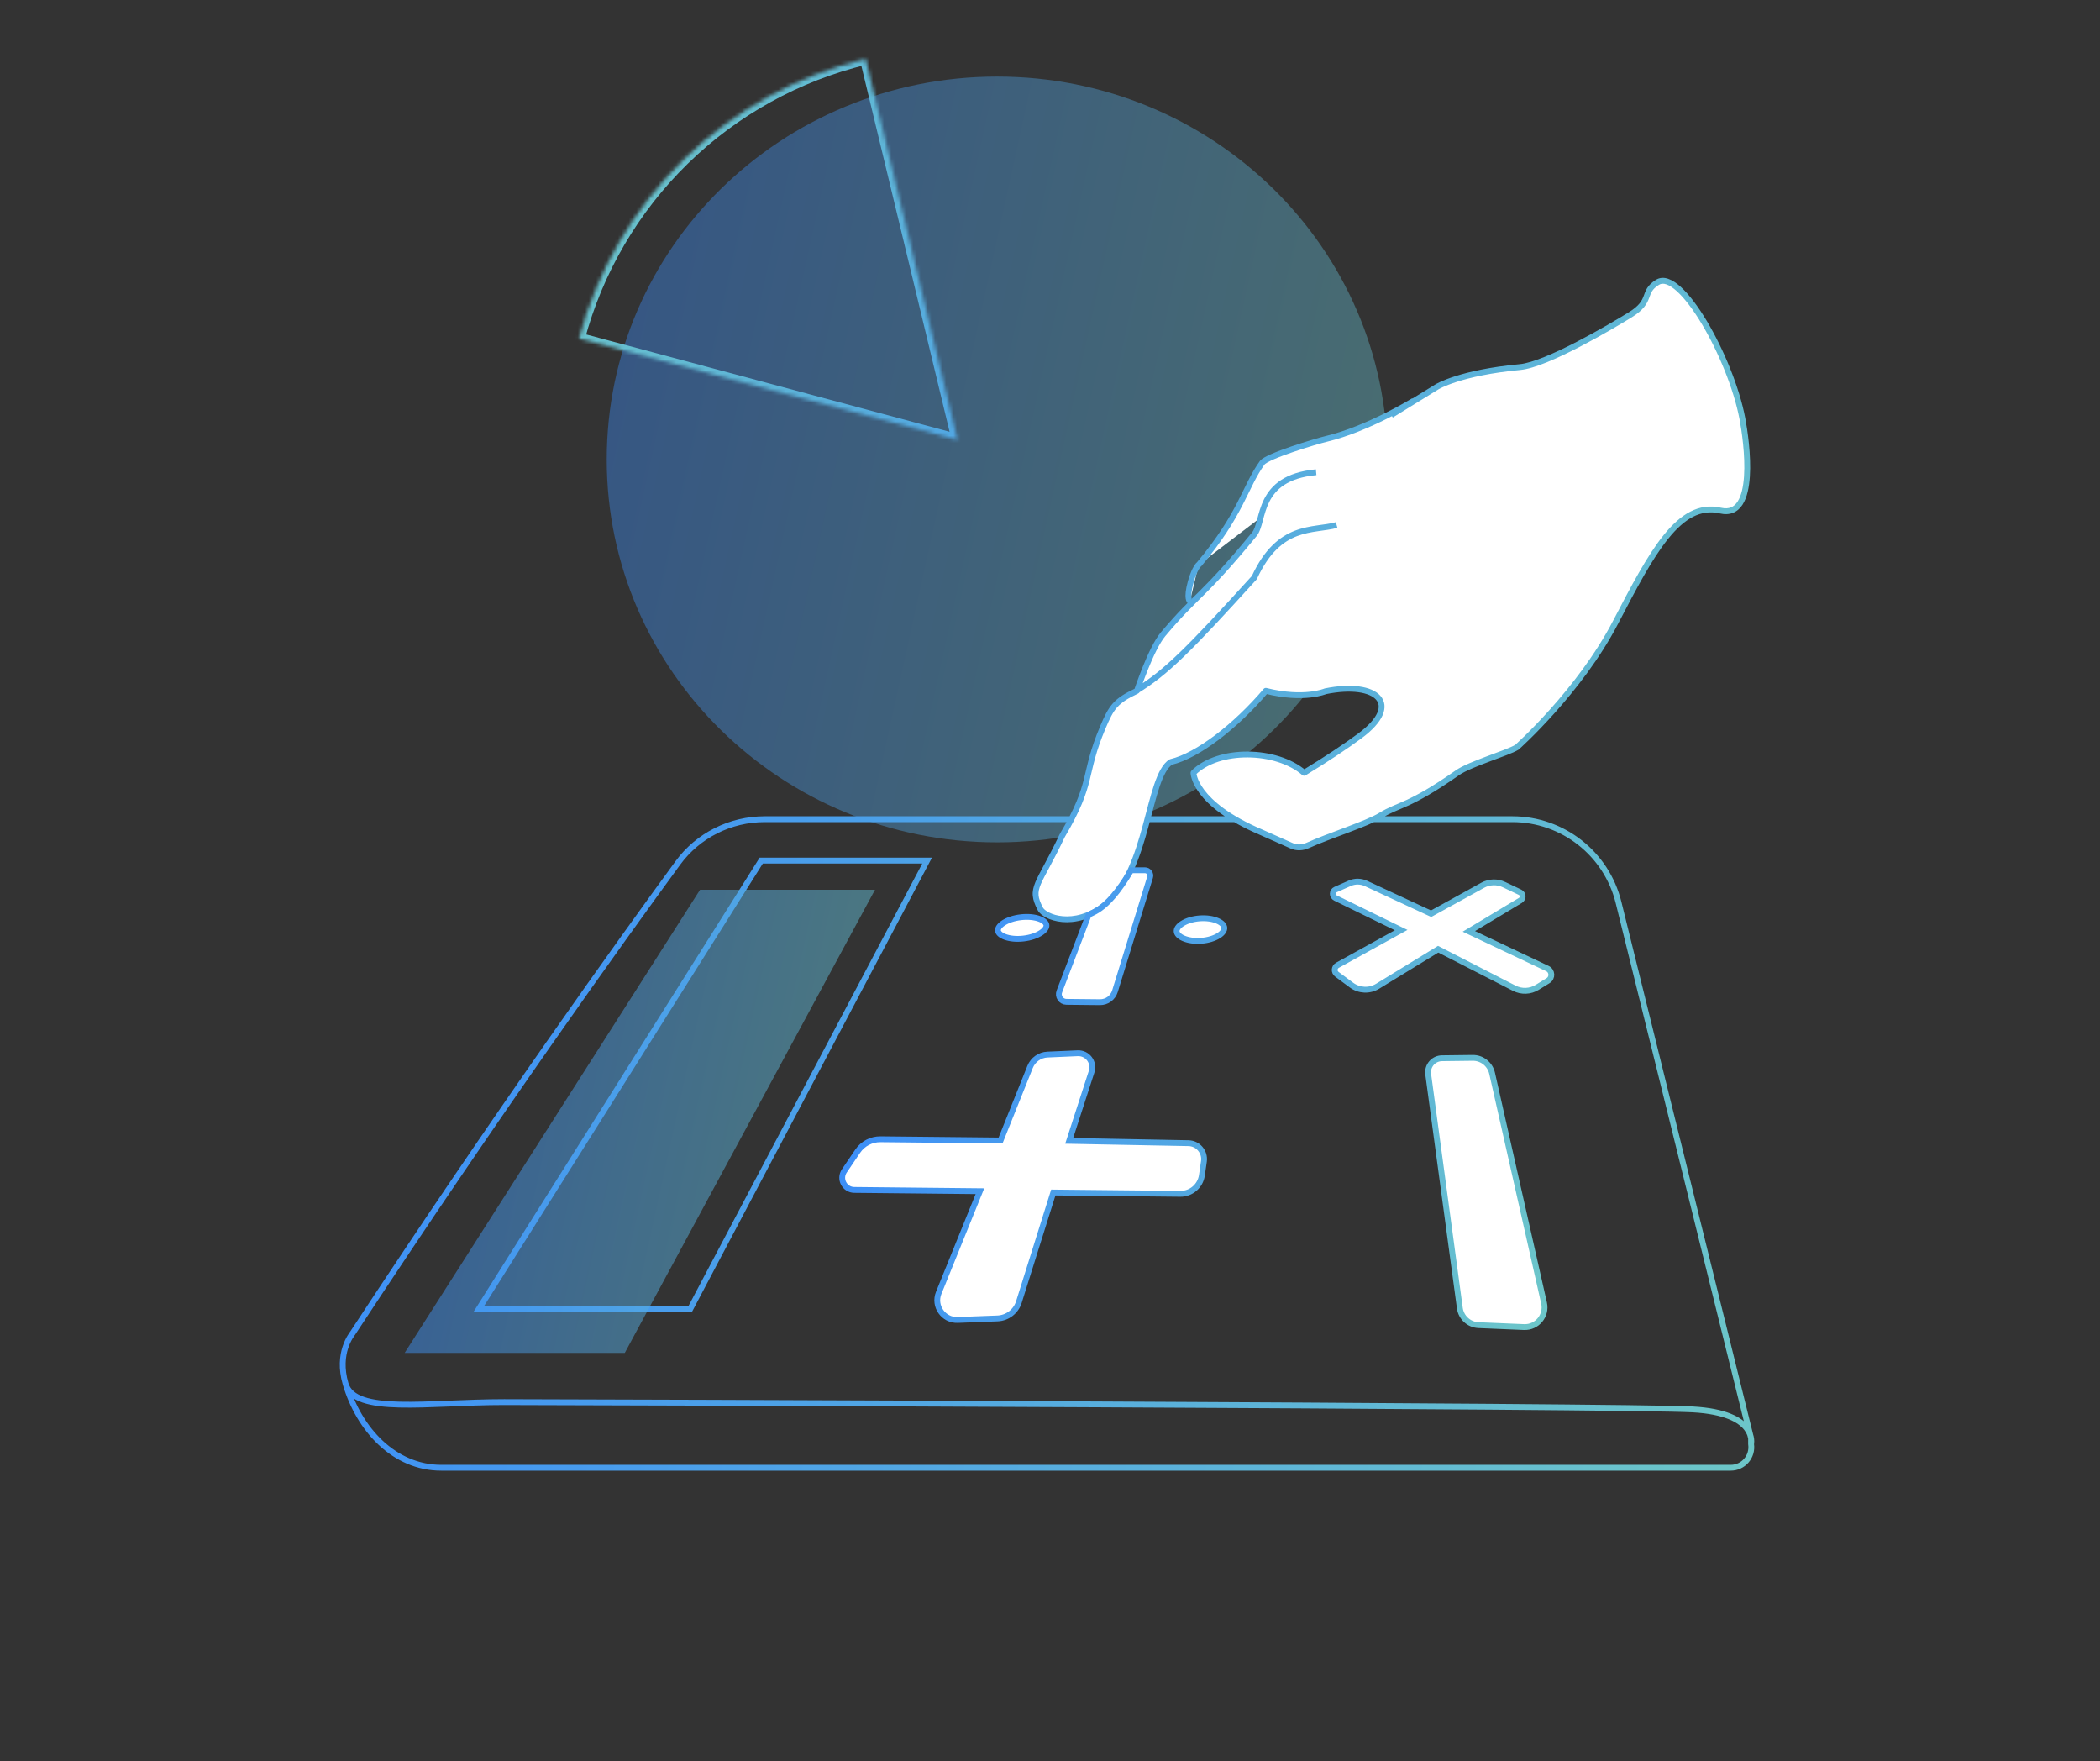 <svg width="576" height="483" viewBox="0 0 576 483" fill="none" xmlns="http://www.w3.org/2000/svg">
<rect x="0" y="0" width="576" height="483" fill="#333333" stroke="none"/>
<path opacity="0.4" d="M273.5 231C332.641 231 380.583 183.99 380.583 126C380.583 68.01 332.641 21 273.5 21C214.36 21 166.417 68.01 166.417 126C166.417 183.99 214.36 231 273.5 231Z" fill="url(#paint0_linear_1919_24238)"/>
<mask id="path-2-inside-1_1919_24238" fill="white">
<path d="M158.803 92.842C163.803 74.167 173.747 57.186 187.587 43.688C201.427 30.189 218.651 20.673 237.445 16.141L262.645 120.646L158.803 92.842Z"/>
</mask>
<path d="M158.803 92.842C163.803 74.167 173.747 57.186 187.587 43.688C201.427 30.189 218.651 20.673 237.445 16.141L262.645 120.646L158.803 92.842Z" stroke="url(#paint1_linear_1919_24238)" stroke-width="3.2" mask="url(#path-2-inside-1_1919_24238)"/>
<path fill-rule="evenodd" clip-rule="evenodd" d="M328.776 154.808C327.819 155.953 327.114 157.687 326.597 159.579C325.312 164.276 326.378 164.896 326.378 164.896" fill="white"/>
<path fill-rule="evenodd" clip-rule="evenodd" d="M381.603 113.811L394.176 106.061C394.176 106.061 400.463 102.185 416.915 100.66C424.272 99.978 441.855 89.595 447.145 86.334C453.432 82.458 450.191 80.148 454.636 77.408C460.923 73.533 474.745 98.127 477.904 114.761C479.116 121.147 482.046 142.363 471.881 140.013C460.517 137.386 453.02 151.639 443.12 170.666C433.219 189.693 416.066 204.919 416.066 204.919C413.44 206.537 403.244 209.458 399.724 211.925C386.391 221.27 383.687 220.537 378.714 223.603C374.954 225.92 364.391 229.228 358.705 231.837C357.316 232.474 355.712 232.575 354.323 231.954C351.585 230.729 347.145 228.747 346.031 228.274C327.355 220.345 327.355 211.925 327.355 211.925C334.248 205.082 350.073 205.376 357.703 211.925C364.091 208.032 369.096 204.676 373.009 201.79C384.746 193.13 377.816 186.67 363.535 189.568C363.535 189.568 357.703 192.073 347.198 189.448C338.95 199.125 328.57 207.197 321.165 208.956C314.731 212.922 315.097 238.79 303.083 248.16C294.502 254.852 286.504 251.473 285.356 249.267C282.276 243.349 284.792 243.01 291.333 229.196C300.138 214.291 296.884 212.732 302.474 199.504C304.85 193.882 305.942 192.239 311.847 189.448C311.847 189.448 315.647 177.934 318.998 173.942C328.271 162.894 329.851 163.81 344.051 146.5C346.931 142.988 344.548 131.025 361 129.5" fill="white"/>
<path fill-rule="evenodd" clip-rule="evenodd" d="M387.772 109.892C387.772 109.892 375.205 117.64 363.841 120.339C360.892 121.04 347.515 125.078 346.194 126.913C341.362 133.628 340.572 140.841 328.811 154.856" fill="white"/>
<path d="M326.597 159.579L327.369 159.79V159.79L326.597 159.579ZM394.176 106.061L393.757 105.38L393.757 105.38L394.176 106.061ZM416.915 100.66L416.841 99.864V99.864L416.915 100.66ZM447.145 86.334L447.565 87.015L447.145 86.334ZM454.636 77.408L455.056 78.089L454.636 77.408ZM477.904 114.761L477.118 114.91V114.91L477.904 114.761ZM471.881 140.013L471.701 140.793L471.881 140.013ZM416.066 204.919L416.485 205.6C416.525 205.575 416.562 205.548 416.597 205.517L416.066 204.919ZM399.724 211.925L399.265 211.27V211.27L399.724 211.925ZM378.714 223.603L379.133 224.284L378.714 223.603ZM346.031 228.274L345.718 229.01L346.031 228.274ZM327.355 211.925L326.791 211.357C326.64 211.508 326.555 211.712 326.555 211.925H327.355ZM357.703 211.925L357.182 212.532C357.445 212.758 357.823 212.789 358.119 212.608L357.703 211.925ZM363.535 189.568L363.376 188.784C363.322 188.795 363.269 188.811 363.219 188.833L363.535 189.568ZM347.198 189.448L347.392 188.672C347.097 188.598 346.786 188.697 346.589 188.929L347.198 189.448ZM321.165 208.956L320.98 208.177C320.897 208.197 320.818 208.23 320.745 208.275L321.165 208.956ZM303.083 248.16L302.591 247.529L303.083 248.16ZM285.356 249.267L284.646 249.636L285.356 249.267ZM291.333 229.196L290.645 228.789C290.632 228.81 290.621 228.831 290.61 228.854L291.333 229.196ZM302.474 199.504L303.211 199.816L302.474 199.504ZM311.847 189.448L312.189 190.171C312.387 190.077 312.538 189.906 312.607 189.698L311.847 189.448ZM318.998 173.942L318.385 173.428L318.385 173.428L318.998 173.942ZM344.051 146.5L344.669 147.007L344.669 147.007L344.051 146.5ZM373.009 201.79L373.483 202.434L373.009 201.79ZM358.705 231.837L359.038 232.564L358.705 231.837ZM354.323 231.954L354.65 231.224L354.323 231.954ZM344.051 158.381L344.643 158.918C344.698 158.858 344.743 158.79 344.777 158.716L344.051 158.381ZM363.841 120.339L363.656 119.561L363.656 119.561L363.841 120.339ZM346.194 126.913L345.545 126.446L345.545 126.446L346.194 126.913ZM208.795 236V235.2H208.353L208.118 235.574L208.795 236ZM254.295 236L255.002 236.374L255.622 235.2H254.295V236ZM189.295 359V359.8H189.777L190.002 359.374L189.295 359ZM131.295 359L130.618 358.574L129.845 359.8H131.295V359ZM96.795 365.5L97.464 365.939L96.795 365.5ZM480.295 394.428H481.095V394.33L481.072 394.236L480.295 394.428ZM185.918 236.66L185.273 236.188L185.918 236.66ZM443.934 247.443L443.158 247.635L443.934 247.443ZM480.295 396H479.495V396.061L479.504 396.122L480.295 396ZM474.718 401.7H121.036V403.3H474.718V401.7ZM328.163 154.294C327.093 155.573 326.352 157.443 325.825 159.368L327.369 159.79C327.877 157.931 328.545 156.332 329.39 155.321L328.163 154.294ZM325.825 159.368C325.17 161.764 325.085 163.215 325.213 164.112C325.278 164.567 325.401 164.9 325.548 165.141C325.621 165.262 325.699 165.357 325.774 165.432C325.812 165.469 325.848 165.5 325.882 165.525C325.899 165.538 325.916 165.55 325.931 165.56C325.939 165.566 325.947 165.57 325.954 165.575C325.958 165.577 325.961 165.58 325.965 165.582C325.967 165.583 325.969 165.584 325.97 165.585C325.971 165.585 325.972 165.586 325.973 165.586C325.974 165.587 325.975 165.588 326.378 164.896C326.78 164.205 326.781 164.206 326.783 164.206C326.783 164.207 326.784 164.207 326.785 164.208C326.787 164.209 326.789 164.21 326.79 164.211C326.794 164.213 326.797 164.215 326.8 164.217C326.806 164.221 326.812 164.225 326.818 164.229C326.83 164.236 326.84 164.244 326.85 164.251C326.869 164.266 326.884 164.279 326.895 164.29C326.917 164.311 326.922 164.322 326.915 164.311C326.902 164.29 326.838 164.173 326.797 163.886C326.714 163.299 326.739 162.091 327.369 159.79L325.825 159.368ZM382.022 114.492L394.596 106.742L393.757 105.38L381.183 113.13L382.022 114.492ZM394.176 106.061C394.596 106.742 394.596 106.742 394.595 106.742C394.595 106.742 394.595 106.742 394.595 106.742C394.595 106.743 394.595 106.743 394.595 106.743C394.594 106.743 394.595 106.743 394.595 106.742C394.597 106.741 394.6 106.74 394.604 106.737C394.613 106.732 394.628 106.723 394.649 106.711C394.692 106.686 394.761 106.648 394.855 106.597C395.045 106.496 395.34 106.346 395.748 106.159C396.565 105.785 397.835 105.265 399.62 104.694C403.188 103.554 408.816 102.214 416.989 101.457L416.841 99.864C408.562 100.631 402.82 101.992 399.133 103.17C397.289 103.76 395.959 104.303 395.083 104.704C394.645 104.904 394.32 105.069 394.102 105.185C393.992 105.244 393.91 105.29 393.852 105.323C393.824 105.34 393.802 105.353 393.786 105.362C393.778 105.367 393.771 105.371 393.766 105.374C393.764 105.375 393.762 105.376 393.76 105.377C393.759 105.378 393.759 105.378 393.758 105.379C393.758 105.379 393.757 105.379 393.757 105.379C393.757 105.379 393.757 105.38 394.176 106.061ZM416.989 101.457C418.951 101.275 421.52 100.46 424.299 99.334C427.096 98.201 430.173 96.725 433.172 95.175C439.173 92.073 444.91 88.651 447.565 87.015L446.725 85.653C444.09 87.277 438.39 90.677 432.438 93.753C429.461 95.292 426.432 96.743 423.698 97.851C420.946 98.966 418.558 99.704 416.841 99.864L416.989 101.457ZM447.565 87.015C449.192 86.012 450.244 85.084 450.965 84.192C451.691 83.294 452.05 82.467 452.329 81.728C452.615 80.973 452.787 80.415 453.15 79.842C453.495 79.297 454.031 78.721 455.056 78.089L454.217 76.727C453.019 77.465 452.293 78.205 451.799 78.986C451.323 79.737 451.078 80.513 450.833 81.162C450.581 81.828 450.294 82.477 449.72 83.187C449.141 83.903 448.241 84.718 446.725 85.653L447.565 87.015ZM455.056 78.089C455.593 77.758 456.237 77.699 457.055 77.976C457.895 78.26 458.868 78.889 459.943 79.863C462.087 81.807 464.456 84.961 466.757 88.804C471.355 96.484 475.559 106.703 477.118 114.91L478.69 114.612C477.089 106.184 472.804 95.789 468.13 87.982C465.794 84.082 463.331 80.775 461.017 78.677C459.863 77.631 458.7 76.844 457.568 76.46C456.414 76.069 455.252 76.089 454.217 76.727L455.056 78.089ZM477.118 114.91C477.72 118.085 478.74 124.905 478.361 130.61C478.169 133.48 477.63 135.941 476.609 137.523C476.108 138.298 475.511 138.833 474.803 139.125C474.096 139.417 473.204 139.498 472.061 139.234L471.701 140.793C473.099 141.116 474.339 141.048 475.413 140.604C476.486 140.161 477.317 139.375 477.953 138.391C479.203 136.456 479.761 133.654 479.957 130.716C480.35 124.804 479.299 117.823 478.69 114.612L477.118 114.91ZM472.061 139.234C465.926 137.815 460.928 141.021 456.329 146.717C451.735 152.406 447.347 160.81 442.41 170.297L443.829 171.035C448.793 161.496 453.103 153.259 457.574 147.722C462.039 142.191 466.472 139.584 471.701 140.793L472.061 139.234ZM442.41 170.297C437.503 179.728 430.786 188.235 425.283 194.394C422.534 197.471 420.093 199.956 418.341 201.67C417.465 202.528 416.761 203.192 416.278 203.641C416.036 203.866 415.849 204.036 415.723 204.15C415.66 204.208 415.613 204.25 415.581 204.279C415.565 204.293 415.553 204.304 415.545 204.311C415.542 204.314 415.539 204.317 415.537 204.318C415.536 204.319 415.535 204.32 415.535 204.32C415.535 204.32 415.535 204.32 415.535 204.32C415.534 204.32 415.535 204.32 416.066 204.919C416.597 205.517 416.597 205.517 416.597 205.517C416.597 205.516 416.598 205.516 416.598 205.516C416.598 205.515 416.599 205.515 416.601 205.513C416.603 205.511 416.606 205.508 416.611 205.504C416.62 205.497 416.632 205.485 416.649 205.47C416.683 205.44 416.733 205.395 416.798 205.336C416.928 205.217 417.12 205.042 417.366 204.813C417.859 204.356 418.573 203.682 419.46 202.814C421.233 201.079 423.7 198.568 426.477 195.46C432.026 189.25 438.837 180.631 443.829 171.035L442.41 170.297ZM415.646 204.238C415.06 204.599 413.996 205.061 412.608 205.604C411.235 206.142 409.618 206.73 407.95 207.355C404.668 208.582 401.127 209.965 399.265 211.27L400.183 212.58C401.841 211.419 405.157 210.108 408.51 208.853C410.159 208.236 411.803 207.637 413.191 207.094C414.562 206.558 415.758 206.048 416.485 205.6L415.646 204.238ZM399.265 211.27C392.63 215.921 388.662 218.048 385.749 219.392C382.884 220.714 380.832 221.357 378.294 222.922L379.133 224.284C381.569 222.783 383.356 222.259 386.419 220.845C389.435 219.453 393.485 217.275 400.183 212.58L399.265 211.27ZM378.294 222.922C376.495 224.031 372.999 225.409 369.149 226.862C365.349 228.297 361.247 229.79 358.371 231.11L359.038 232.564C361.849 231.275 365.872 229.81 369.714 228.359C373.508 226.927 377.173 225.492 379.133 224.284L378.294 222.922ZM354.65 231.224C351.916 230.001 347.467 228.014 346.343 227.537L345.718 229.01C346.823 229.479 351.253 231.457 353.996 232.684L354.65 231.224ZM346.343 227.537C337.096 223.612 332.556 219.599 330.328 216.645C329.214 215.168 328.673 213.948 328.408 213.121C328.276 212.707 328.213 212.39 328.182 212.185C328.167 212.083 328.16 212.008 328.157 211.964C328.155 211.942 328.155 211.928 328.155 211.921C328.154 211.918 328.154 211.917 328.154 211.917C328.154 211.918 328.155 211.918 328.155 211.92C328.155 211.92 328.155 211.921 328.155 211.922C328.155 211.923 328.155 211.923 328.155 211.924C328.155 211.924 328.155 211.925 327.355 211.925C326.555 211.925 326.555 211.926 326.555 211.927C326.555 211.927 326.555 211.928 326.555 211.929C326.555 211.93 326.555 211.932 326.555 211.934C326.555 211.937 326.555 211.941 326.555 211.945C326.555 211.954 326.555 211.965 326.556 211.978C326.557 212.003 326.558 212.037 326.561 212.079C326.567 212.162 326.578 212.277 326.6 212.42C326.642 212.707 326.725 213.109 326.884 213.608C327.204 214.608 327.829 215.989 329.05 217.608C331.491 220.846 336.289 225.008 345.718 229.01L346.343 227.537ZM327.918 212.493C331.158 209.277 336.595 207.667 342.247 207.703C347.893 207.739 353.552 209.416 357.182 212.532L358.224 211.318C354.224 207.884 348.156 206.14 342.258 206.103C336.367 206.066 330.444 207.731 326.791 211.357L327.918 212.493ZM358.119 212.608C364.522 208.706 369.548 205.337 373.483 202.434L372.534 201.146C368.645 204.016 363.659 207.358 357.287 211.242L358.119 212.608ZM363.535 189.568C363.219 188.833 363.219 188.833 363.22 188.833C363.22 188.833 363.22 188.833 363.22 188.832C363.22 188.832 363.221 188.832 363.221 188.832C363.221 188.832 363.221 188.832 363.221 188.832C363.22 188.833 363.217 188.834 363.214 188.835C363.207 188.838 363.194 188.843 363.175 188.851C363.138 188.865 363.079 188.887 362.998 188.916C362.835 188.973 362.585 189.055 362.249 189.147C361.577 189.33 360.561 189.553 359.22 189.697C356.54 189.985 352.55 189.961 347.392 188.672L347.004 190.224C352.35 191.56 356.529 191.596 359.391 191.288C360.821 191.134 361.92 190.895 362.67 190.69C363.044 190.588 363.332 190.495 363.529 190.425C363.628 190.39 363.704 190.362 363.758 190.341C363.785 190.33 363.806 190.322 363.821 190.315C363.829 190.312 363.835 190.309 363.84 190.307C363.843 190.306 363.845 190.306 363.846 190.305C363.847 190.304 363.848 190.304 363.849 190.304C363.849 190.304 363.849 190.304 363.85 190.303C363.85 190.303 363.85 190.303 363.535 189.568ZM346.589 188.929C342.499 193.728 337.883 198.124 333.382 201.533C328.867 204.954 324.525 207.336 320.98 208.177L321.35 209.734C325.21 208.817 329.761 206.284 334.348 202.809C338.95 199.323 343.649 194.845 347.807 189.967L346.589 188.929ZM320.745 208.275C319.78 208.87 319.001 209.836 318.339 210.999C317.673 212.168 317.094 213.594 316.557 215.181C315.489 218.34 314.542 222.292 313.445 226.321C312.34 230.38 311.072 234.562 309.346 238.304C307.619 242.047 305.456 245.295 302.591 247.529L303.575 248.79C306.718 246.339 309.015 242.84 310.799 238.974C312.584 235.106 313.879 230.817 314.989 226.741C316.106 222.637 317.025 218.792 318.073 215.693C318.595 214.15 319.136 212.832 319.729 211.791C320.325 210.743 320.942 210.033 321.585 209.637L320.745 208.275ZM302.591 247.529C298.458 250.753 294.513 251.519 291.503 251.253C289.99 251.12 288.713 250.726 287.761 250.25C286.779 249.759 286.239 249.231 286.065 248.897L284.646 249.636C285.046 250.405 285.937 251.127 287.046 251.681C288.185 252.251 289.659 252.697 291.362 252.847C294.783 253.149 299.128 252.259 303.575 248.79L302.591 247.529ZM286.065 248.897C285.312 247.449 284.949 246.43 284.867 245.507C284.788 244.602 284.972 243.708 285.475 242.5C285.987 241.27 286.793 239.792 287.912 237.706C289.022 235.634 290.413 233.01 292.056 229.538L290.61 228.854C288.983 232.289 287.607 234.887 286.501 236.95C285.404 238.997 284.548 240.564 283.998 241.885C283.439 243.228 283.163 244.392 283.273 245.647C283.382 246.883 283.86 248.125 284.646 249.636L286.065 248.897ZM292.022 229.603C296.461 222.089 297.879 217.902 298.885 213.917C299.88 209.975 300.446 206.358 303.211 199.816L301.737 199.193C298.911 205.879 298.31 209.656 297.333 213.526C296.367 217.353 295.01 221.398 290.645 228.789L292.022 229.603ZM303.211 199.816C304.402 196.996 305.225 195.298 306.433 193.948C307.632 192.608 309.263 191.554 312.189 190.171L311.505 188.724C308.527 190.133 306.659 191.296 305.241 192.881C303.833 194.455 302.922 196.39 301.737 199.193L303.211 199.816ZM311.847 189.448C312.607 189.698 312.607 189.698 312.607 189.698C312.607 189.698 312.607 189.698 312.607 189.698C312.607 189.698 312.607 189.697 312.607 189.697C312.608 189.696 312.608 189.694 312.609 189.691C312.611 189.686 312.614 189.678 312.617 189.667C312.624 189.646 312.635 189.614 312.649 189.572C312.677 189.488 312.719 189.364 312.774 189.204C312.883 188.885 313.044 188.423 313.246 187.856C313.653 186.721 314.228 185.168 314.907 183.492C316.282 180.1 318.029 176.341 319.61 174.456L318.385 173.428C316.616 175.535 314.788 179.528 313.425 182.891C312.735 184.593 312.151 186.168 311.74 187.317C311.534 187.891 311.372 188.36 311.26 188.686C311.204 188.849 311.161 188.976 311.132 189.063C311.118 189.106 311.107 189.139 311.099 189.162C311.095 189.173 311.092 189.182 311.091 189.188C311.09 189.191 311.089 189.193 311.088 189.194C311.088 189.195 311.088 189.196 311.088 189.196C311.088 189.196 311.088 189.197 311.088 189.197C311.087 189.197 311.087 189.197 311.847 189.448ZM319.61 174.456C324.22 168.965 326.906 166.457 330.241 163.136C333.589 159.801 337.552 155.683 344.669 147.007L343.432 145.993C336.349 154.627 332.422 158.705 329.112 162.002C325.789 165.312 323.049 167.871 318.385 173.428L319.61 174.456ZM344.669 147.007C345.112 146.468 345.427 145.8 345.683 145.098C345.94 144.393 346.156 143.598 346.373 142.784C346.816 141.13 347.284 139.339 348.151 137.614C349.01 135.907 350.257 134.276 352.253 132.976C354.255 131.672 357.058 130.669 361.074 130.297L360.926 128.703C356.716 129.094 353.648 130.158 351.38 131.636C349.105 133.117 347.683 134.983 346.721 136.896C345.768 138.791 345.263 140.745 344.828 142.37C344.607 143.195 344.408 143.922 344.179 144.55C343.95 145.18 343.71 145.654 343.432 145.993L344.669 147.007ZM373.483 202.434C376.469 200.231 378.363 198.102 379.221 196.14C380.101 194.128 379.894 192.257 378.63 190.817C377.422 189.441 375.36 188.59 372.797 188.244C370.213 187.896 367.009 188.047 363.376 188.784L363.694 190.352C367.201 189.64 370.219 189.512 372.584 189.83C374.971 190.152 376.585 190.913 377.428 191.873C378.214 192.768 378.431 193.954 377.755 195.499C377.058 197.093 375.417 199.019 372.534 201.146L373.483 202.434ZM358.371 231.11C357.156 231.667 355.795 231.736 354.65 231.224L353.996 232.684C355.628 233.414 357.475 233.281 359.038 232.564L358.371 231.11ZM312.189 190.059C320.489 184.942 326.798 178.577 344.643 158.918L343.458 157.843C325.575 177.544 319.419 183.721 311.349 188.697L312.189 190.059ZM344.777 158.716C348.135 151.433 352.027 148.444 355.784 147.01C357.689 146.283 359.594 145.943 361.461 145.672C363.297 145.406 365.16 145.203 366.831 144.737L366.401 143.196C364.86 143.625 363.155 143.81 361.231 144.089C359.338 144.363 357.29 144.723 355.214 145.515C351.01 147.119 346.831 150.441 343.324 158.046L344.777 158.716ZM387.772 109.892C387.352 109.211 387.352 109.211 387.352 109.211C387.352 109.211 387.352 109.211 387.352 109.211C387.352 109.211 387.351 109.211 387.35 109.212C387.349 109.213 387.347 109.214 387.344 109.216C387.339 109.219 387.33 109.224 387.318 109.231C387.295 109.246 387.26 109.267 387.214 109.295C387.121 109.351 386.982 109.435 386.801 109.542C386.44 109.757 385.909 110.067 385.236 110.449C383.89 111.212 381.977 112.258 379.711 113.387C375.169 115.652 369.25 118.232 363.656 119.561L364.026 121.118C369.796 119.747 375.842 117.104 380.425 114.819C382.721 113.674 384.66 112.615 386.025 111.84C386.708 111.453 387.248 111.137 387.618 110.918C387.803 110.808 387.946 110.722 388.042 110.664C388.091 110.634 388.128 110.612 388.153 110.597C388.165 110.589 388.175 110.583 388.181 110.579C388.185 110.577 388.187 110.576 388.189 110.575C388.19 110.574 388.19 110.574 388.191 110.573C388.191 110.573 388.191 110.573 388.191 110.573C388.192 110.573 388.192 110.573 387.772 109.892ZM363.656 119.561C362.148 119.92 358.04 121.113 354.148 122.444C352.2 123.11 350.289 123.817 348.774 124.477C348.018 124.806 347.345 125.131 346.811 125.439C346.309 125.729 345.819 126.065 345.545 126.446L346.844 127.38C346.899 127.303 347.116 127.11 347.611 126.825C348.072 126.559 348.684 126.261 349.413 125.943C350.87 125.309 352.735 124.618 354.666 123.958C358.53 122.636 362.585 121.46 364.026 121.118L363.656 119.561ZM345.545 126.446C343.083 129.867 341.62 133.466 339.39 137.78C337.142 142.129 334.036 147.386 328.198 154.342L329.424 155.371C335.347 148.312 338.517 142.954 340.812 138.514C343.125 134.039 344.473 130.674 346.844 127.38L345.545 126.446ZM376.73 225.447H414.812V223.847H376.73V225.447ZM314.722 225.447H338.728V223.847H314.722V225.447ZM209.773 225.447H293.872V223.847H209.773V225.447ZM208.795 236.8H254.295V235.2H208.795V236.8ZM189.295 358.2H131.295V359.8H189.295V358.2ZM131.972 359.426L209.472 236.426L208.118 235.574L130.618 358.574L131.972 359.426ZM253.588 235.626L188.588 358.626L190.002 359.374L255.002 236.374L253.588 235.626ZM138.295 383.7C133.026 383.7 127.821 383.92 122.958 384.115C118.086 384.31 113.565 384.481 109.626 384.388C105.676 384.294 102.386 383.936 99.951 383.11C97.529 382.288 96.086 381.054 95.562 379.274L94.027 379.726C94.754 382.196 96.748 383.712 99.436 384.625C102.11 385.532 105.601 385.893 109.589 385.987C113.587 386.082 118.16 385.909 123.022 385.713C127.893 385.518 133.064 385.3 138.295 385.3V383.7ZM95.562 379.274C94.362 375.192 94.768 371.985 95.493 369.751C96.222 367.505 97.267 366.238 97.464 365.939L96.126 365.061C96.126 365.061 96.124 365.064 96.12 365.07C96.115 365.077 96.109 365.085 96.102 365.096C96.086 365.118 96.067 365.144 96.042 365.178C95.993 365.246 95.929 365.334 95.855 365.441C95.705 365.655 95.513 365.942 95.302 366.299C94.879 367.013 94.378 368.004 93.971 369.256C93.155 371.77 92.728 375.308 94.027 379.726L95.562 379.274ZM97.464 365.939C137.238 305.369 171.15 258.193 186.564 237.133L185.273 236.188C169.848 257.263 135.919 304.462 96.126 365.061L97.464 365.939ZM480.295 396C481.074 396.183 481.074 396.182 481.074 396.182C481.074 396.181 481.074 396.18 481.074 396.18C481.075 396.178 481.075 396.177 481.075 396.175C481.076 396.172 481.077 396.169 481.078 396.164C481.08 396.156 481.082 396.146 481.084 396.133C481.089 396.108 481.096 396.075 481.102 396.034C481.116 395.952 481.131 395.839 481.143 395.699C481.166 395.42 481.175 395.03 481.121 394.565C481.013 393.628 480.654 392.391 479.676 391.134C477.719 388.618 473.438 386.207 464.339 385.701L464.251 387.299C473.152 387.793 476.871 390.132 478.413 392.116C479.186 393.109 479.452 394.059 479.531 394.748C479.571 395.095 479.564 395.377 479.548 395.566C479.541 395.661 479.531 395.732 479.524 395.775C479.52 395.796 479.517 395.811 479.516 395.818C479.515 395.822 479.515 395.823 479.515 395.823C479.515 395.823 479.515 395.823 479.515 395.821C479.515 395.821 479.515 395.82 479.516 395.819C479.516 395.819 479.516 395.818 479.516 395.818C479.516 395.818 479.516 395.817 480.295 396ZM464.339 385.701C446.31 384.7 156.125 383.7 138.295 383.7V385.3C156.164 385.3 446.28 386.3 464.251 387.299L464.339 385.701ZM443.158 247.635L479.518 394.62L481.072 394.236L444.711 247.25L443.158 247.635ZM479.495 394.428V396H481.095V394.428H479.495ZM209.773 223.847C200.093 223.847 190.996 228.368 185.273 236.188L186.564 237.133C191.98 229.733 200.592 225.447 209.773 225.447V223.847ZM121.036 401.7C108.563 401.7 99.164 391.521 95.562 379.274L94.027 379.726C97.741 392.352 107.583 403.3 121.036 403.3V401.7ZM414.812 225.447C428.238 225.447 439.933 234.602 443.158 247.635L444.711 247.25C441.31 233.503 428.973 223.847 414.812 223.847V225.447ZM474.718 403.3C478.667 403.3 481.686 399.781 481.086 395.878L479.504 396.122C479.955 399.055 477.686 401.7 474.718 401.7V403.3Z" fill="url(#paint2_linear_1919_24238)"/>
<path opacity="0.5" d="M111 371L192.012 244H240L171.372 371H111Z" fill="url(#paint3_linear_1919_24238)"/>
<path d="M392.165 250.394L392.533 250.565L392.888 250.369L406.678 242.767C408.491 241.768 410.673 241.703 412.541 242.593L416.921 244.68C417.833 245.114 417.895 246.392 417.028 246.913L404.169 254.639L402.889 255.409L404.239 256.048L424.429 265.607C425.783 266.248 425.887 268.138 424.611 268.924L421.641 270.753C419.728 271.931 417.341 272.024 415.343 271L394.866 260.508L394.467 260.303L394.084 260.537L377.865 270.457C375.632 271.823 372.794 271.697 370.69 270.139L366.688 267.176C365.825 266.536 365.913 265.216 366.853 264.697L382.969 255.8L384.316 255.056L382.933 254.381L366.275 246.246C365.306 245.773 365.333 244.381 366.319 243.945L370.214 242.226C371.633 241.599 373.254 241.615 374.661 242.268L392.165 250.394ZM290.581 271.859L290.581 271.859L290.585 271.848L298.538 251.027C298.538 251.026 298.539 251.024 298.54 251.023C298.576 250.935 298.647 250.84 299.247 250.545C299.305 250.517 299.366 250.488 299.429 250.457C299.982 250.189 300.751 249.817 301.694 249.149C303.754 247.69 306.582 244.872 310.253 238.65L314.061 238.65C314.062 238.65 314.063 238.65 314.064 238.65C315.046 238.663 315.743 239.618 315.452 240.561L305.818 271.818C305.261 273.623 303.587 274.846 301.702 274.826L292.502 274.732C291.033 274.717 290.035 273.229 290.581 271.859ZM273.894 312.752L274.441 312.757L274.645 312.249L282.537 292.579C283.327 290.611 285.192 289.288 287.307 289.194L295.587 288.828C298.269 288.709 300.247 291.308 299.417 293.867L293.595 311.834L293.262 312.86L294.34 312.88L325.979 313.491C328.602 313.542 330.59 315.882 330.215 318.485L329.664 322.306C329.241 325.243 326.712 327.412 323.75 327.382L289.5 327.031L288.906 327.025L288.729 327.591L279.473 357.052C278.657 359.648 276.3 361.45 273.585 361.554L262.688 361.971C258.774 362.121 256.007 358.175 257.481 354.538L268.339 327.752L268.78 326.663L267.606 326.651L234.307 326.31C231.651 326.283 230.091 323.303 231.586 321.099L235.254 315.693C236.659 313.622 239.005 312.394 241.504 312.42L273.894 312.752ZM395.501 290.199L403.932 290.098C406.477 290.068 408.697 291.822 409.26 294.309L423.509 357.329C424.294 360.803 421.568 364.073 418.016 363.923L405.534 363.394C402.923 363.283 400.765 361.315 400.414 358.72L391.734 294.569C391.423 292.274 393.19 290.226 395.501 290.199ZM287.023 253.693C287.087 254.257 286.691 255.036 285.5 255.81C284.353 256.556 282.664 257.152 280.705 257.374C278.746 257.597 276.966 257.396 275.682 256.927C274.348 256.44 273.788 255.77 273.724 255.207C273.66 254.643 274.055 253.865 275.247 253.09C276.393 252.344 278.082 251.749 280.042 251.526C282.001 251.303 283.78 251.504 285.065 251.973C286.399 252.46 286.959 253.13 287.023 253.693ZM335.813 254.419C335.861 255.045 335.423 255.84 334.244 256.58C333.1 257.299 331.43 257.841 329.508 257.987C327.585 258.133 325.853 257.85 324.614 257.312C323.337 256.758 322.784 256.039 322.737 255.413C322.69 254.787 323.128 253.993 324.306 253.252C325.45 252.533 327.12 251.991 329.043 251.845C330.965 251.699 332.698 251.983 333.937 252.521C335.213 253.075 335.766 253.794 335.813 254.419Z" fill="white" stroke="url(#paint4_linear_1919_24238)" stroke-width="1.6"/>
<defs>
<linearGradient id="paint0_linear_1919_24238" x1="166.417" y1="0.375" x2="516.944" y2="77.47" gradientUnits="userSpaceOnUse">
<stop stop-color="#3586FF"/>
<stop offset="1" stop-color="#83E0B3"/>
</linearGradient>
<linearGradient id="paint1_linear_1919_24238" x1="333.223" y1="272.689" x2="12.363" y2="108.078" gradientUnits="userSpaceOnUse">
<stop stop-color="#3586FF"/>
<stop offset="1" stop-color="#83E0B3"/>
</linearGradient>
<linearGradient id="paint2_linear_1919_24238" x1="94" y1="45.031" x2="717.495" y2="205.022" gradientUnits="userSpaceOnUse">
<stop stop-color="#3586FF"/>
<stop offset="1" stop-color="#83E0B3"/>
</linearGradient>
<linearGradient id="paint3_linear_1919_24238" x1="111" y1="231.527" x2="322.213" y2="277.794" gradientUnits="userSpaceOnUse">
<stop stop-color="#3586FF"/>
<stop offset="1" stop-color="#83E0B3"/>
</linearGradient>
<linearGradient id="paint4_linear_1919_24238" x1="231.211" y1="224.645" x2="531.771" y2="328.826" gradientUnits="userSpaceOnUse">
<stop stop-color="#3586FF"/>
<stop offset="1" stop-color="#83E0B3"/>
</linearGradient>
</defs>
</svg>
